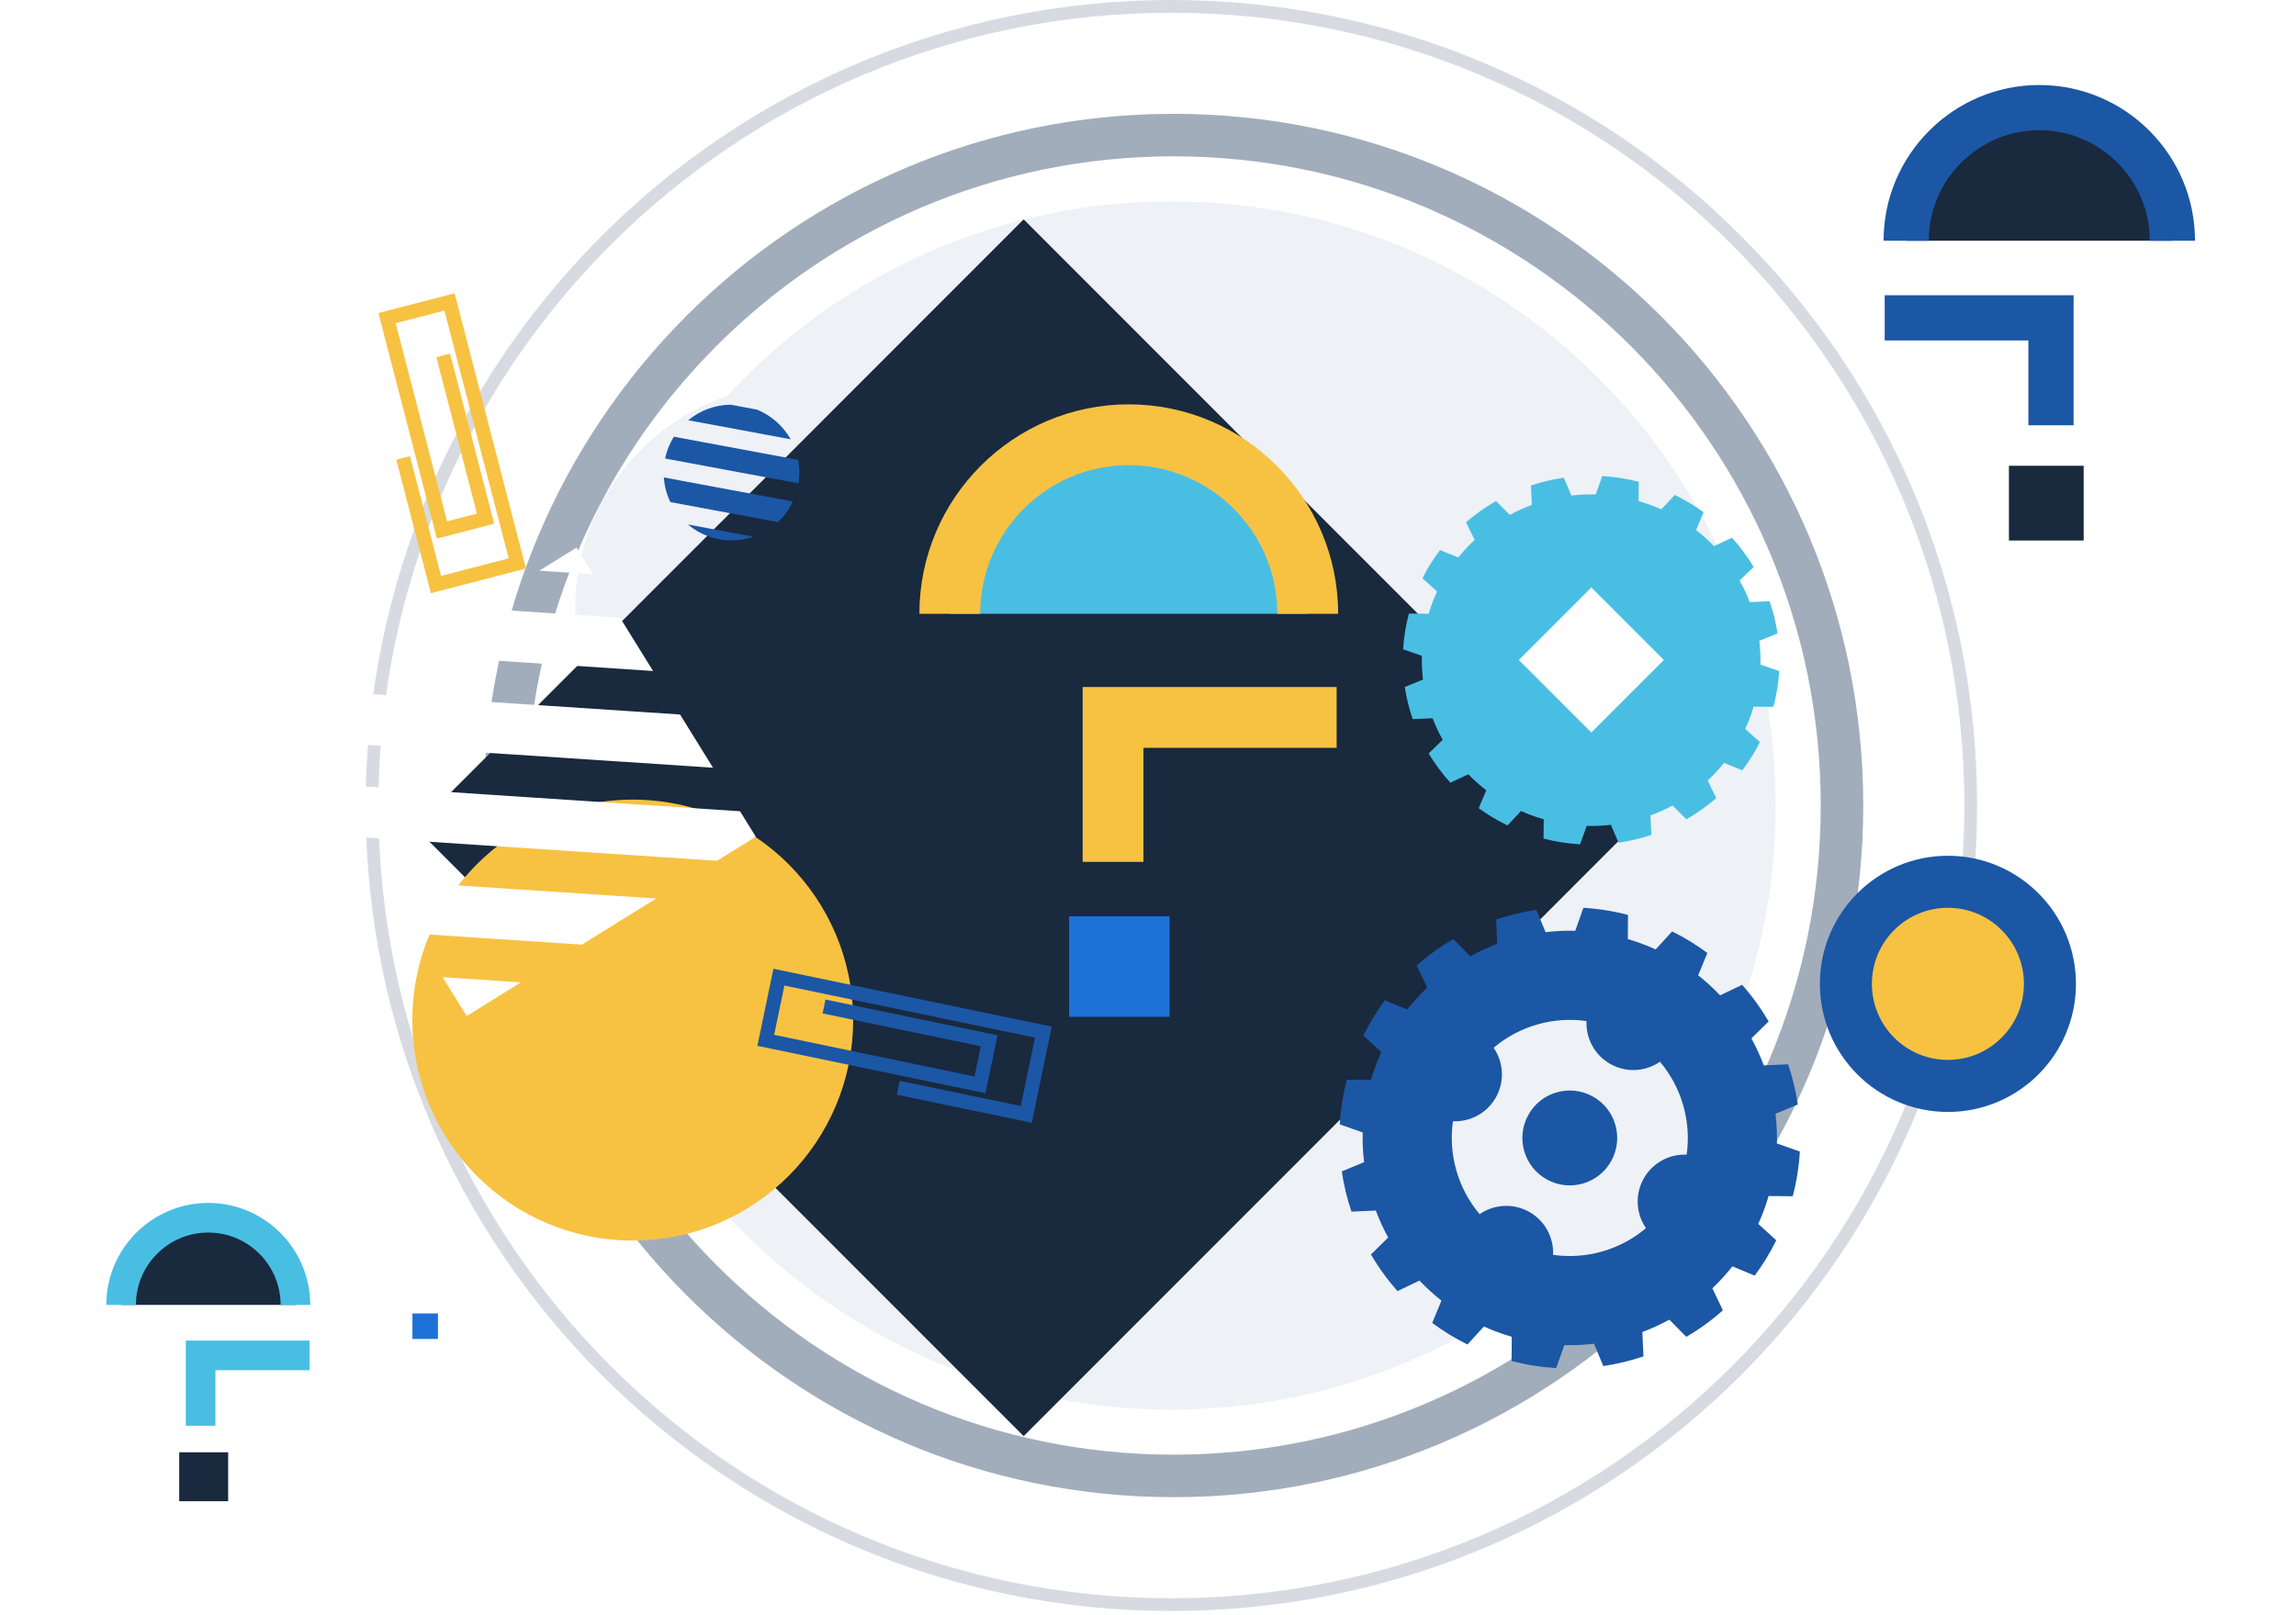 <svg width="540" height="380" viewBox="0 0 540 380" fill="none" xmlns="http://www.w3.org/2000/svg">
<rect width="540" height="380" fill="white"/>
<path d="M275.5 331.625C197.006 331.625 133.375 267.994 133.375 189.5C133.375 111.007 197.006 47.375 275.5 47.375C353.993 47.375 417.625 111.007 417.625 189.5C417.625 267.994 353.993 331.625 275.5 331.625Z" fill="#EEF1F5"/>
<path d="M118.807 189.5C118.807 276.623 189.206 347.223 276.015 347.223C362.823 347.223 433.223 276.623 433.223 189.5C433.223 102.377 362.823 31.777 276.015 31.777C189.206 31.777 118.807 102.377 118.807 189.5Z" stroke="#A2ADBB" stroke-width="10"/>
<path d="M87.5 189.5C87.5 293.33 171.67 377.5 275.5 377.5C379.33 377.5 463.5 293.33 463.5 189.5C463.5 85.671 379.33 1.5 275.5 1.5C171.67 1.5 87.5 85.671 87.5 189.5Z" stroke="#D7DBE1" stroke-width="3"/>
<path d="M187.987 195.834C158.887 195.834 135.296 172.228 135.296 143.109C135.296 113.989 158.887 90.383 187.987 90.383C217.087 90.383 240.677 113.989 240.677 143.109C240.677 172.228 217.087 195.834 187.987 195.834Z" fill="#EEF1F5"/>
<path d="M240.755 337.867L383.789 194.737L240.755 51.607L97.718 194.737L240.755 337.867Z" fill="#19293E"/>
<path d="M148.815 291.853C120.188 291.853 96.981 268.631 96.981 239.986C96.981 211.34 120.188 188.118 148.815 188.118C177.442 188.118 200.649 211.34 200.649 239.986C200.649 268.631 177.442 291.853 148.815 291.853Z" fill="#F7C242"/>
<path d="M458.131 261.594C441.5 261.594 428.018 248.103 428.018 231.461C428.018 214.82 441.5 201.329 458.131 201.329C474.762 201.329 488.244 214.82 488.244 231.461C488.244 248.103 474.762 261.594 458.131 261.594Z" fill="#1B57A5"/>
<path d="M458.131 249.353C448.256 249.353 440.251 241.343 440.251 231.462C440.251 221.58 448.256 213.57 458.131 213.57C468.005 213.57 476.01 221.58 476.01 231.462C476.01 241.343 468.005 249.353 458.131 249.353Z" fill="#F7C242"/>
<path d="M323.866 249.882C324.183 249.076 324.521 248.28 324.874 247.501L320.643 243.629C322.104 240.674 323.805 237.902 325.715 235.331L330.958 237.504C332.413 235.657 333.989 233.936 335.671 232.341L333.197 227.162C335.864 224.792 338.75 222.704 341.804 220.918L345.787 224.969C347.831 223.848 349.953 222.876 352.135 222.06L351.879 216.33C354.946 215.294 358.11 214.526 361.331 214.051L363.506 219.298C365.809 219.024 368.143 218.915 370.489 218.978L372.396 213.57C375.894 213.777 379.407 214.329 382.895 215.246L382.851 220.928C384.247 221.338 385.638 221.808 387.019 222.351C387.825 222.668 388.62 223.006 389.398 223.36L393.268 219.125C396.223 220.587 398.991 222.29 401.563 224.199L399.393 229.447C401.238 230.903 402.958 232.481 404.553 234.164L409.727 231.689C412.095 234.359 414.181 237.246 415.967 240.302L411.92 244.289C413.04 246.334 414.012 248.457 414.827 250.641L420.552 250.385C421.587 253.454 422.356 256.619 422.831 259.843L417.588 262.019C417.862 264.324 417.971 266.659 417.908 269.006L423.313 270.916C423.107 274.416 422.555 277.931 421.639 281.422L415.962 281.377C415.552 282.775 415.082 284.167 414.54 285.548C414.223 286.354 413.885 287.149 413.532 287.928L417.763 291.8C416.302 294.755 414.6 297.528 412.691 300.099L407.448 297.926C405.993 299.773 404.416 301.494 402.735 303.089L405.209 308.268C402.542 310.637 399.656 312.723 396.602 314.511L392.619 310.461C390.575 311.582 388.452 312.554 386.271 313.37L386.526 319.1C383.46 320.136 380.296 320.904 377.075 321.379L374.9 316.132C372.597 316.406 370.263 316.514 367.917 316.452L366.009 321.859C362.512 321.653 358.999 321.101 355.511 320.184L355.555 314.502C354.159 314.091 352.768 313.622 351.386 313.079C350.581 312.762 349.786 312.423 349.008 312.07L345.137 316.305C342.183 314.843 339.414 313.14 336.844 311.23L339.015 305.983C337.17 304.527 335.45 302.949 333.855 301.266L328.68 303.74C326.313 301.071 324.227 298.184 322.44 295.127L326.488 291.141C325.367 289.097 324.396 286.973 323.581 284.789L317.856 285.045C316.82 281.976 316.052 278.811 315.577 275.587L320.82 273.411C320.546 271.105 320.437 268.771 320.5 266.423L315.095 264.514C315.301 261.014 315.853 257.499 316.769 254.008L322.446 254.052C322.851 252.655 323.322 251.265 323.866 249.882Z" fill="#1B57A5"/>
<path d="M351.858 258.103C353.954 254.316 353.587 249.83 351.29 246.492C357.327 241.391 365.308 239.096 373.134 240.213C372.957 244.264 375.025 248.26 378.81 250.356C382.594 252.454 387.078 252.086 390.413 249.787C395.511 255.828 397.804 263.817 396.687 271.646C392.64 271.469 388.646 273.539 386.55 277.326C384.454 281.114 384.821 285.6 387.118 288.938C381.081 294.038 373.1 296.334 365.274 295.216C365.451 291.165 363.382 287.169 359.598 285.073C355.814 282.976 351.332 283.343 347.995 285.642C342.897 279.601 340.604 271.613 341.721 263.784C345.768 263.963 349.76 261.893 351.858 258.103ZM363.799 277.478C369.187 280.463 375.976 278.513 378.958 273.12C381.94 267.725 379.992 260.934 374.602 257.951C369.213 254.967 362.425 256.916 359.443 262.31C356.461 267.701 358.41 274.495 363.799 277.478Z" fill="#EEF1F5"/>
<path d="M337.173 141.053C337.432 140.406 337.706 139.771 337.995 139.147L334.536 136.05C335.729 133.685 337.121 131.468 338.683 129.41L342.969 131.147C344.158 129.669 345.446 128.292 346.821 127.015L344.8 122.875C346.979 120.98 349.338 119.308 351.834 117.879L355.089 121.12C356.761 120.223 358.493 119.446 360.278 118.793L360.07 114.209C362.579 113.38 365.164 112.766 367.797 112.385L369.574 116.583C371.459 116.366 373.363 116.277 375.281 116.326L376.842 112C379.699 112.165 382.573 112.608 385.423 113.341L385.386 117.887C386.527 118.214 387.663 118.591 388.79 119.025C389.449 119.279 390.1 119.548 390.735 119.831L393.896 116.444C396.311 117.613 398.575 118.976 400.677 120.504L398.901 124.703C400.41 125.868 401.816 127.13 403.121 128.477L407.349 126.498C409.284 128.633 410.99 130.945 412.451 133.387L409.143 136.574C410.058 138.212 410.851 139.909 411.518 141.655L416.199 141.452C417.048 143.908 417.672 146.44 418.061 149.02L413.775 150.759C413.998 152.605 414.089 154.471 414.039 156.349L418.456 157.876C418.287 160.675 417.835 163.49 417.087 166.28L412.445 166.244C412.111 167.362 411.726 168.473 411.283 169.579C411.024 170.225 410.749 170.86 410.46 171.485L413.92 174.581C412.727 176.947 411.335 179.163 409.773 181.222L405.487 179.484C404.297 180.962 403.008 182.34 401.635 183.616L403.656 187.756C401.477 189.651 399.116 191.323 396.622 192.752L393.367 189.512C391.695 190.408 389.963 191.185 388.178 191.839L388.386 196.422C385.877 197.254 383.292 197.865 380.659 198.246L378.882 194.048C376.997 194.266 375.092 194.355 373.174 194.306L371.614 198.631C368.757 198.466 365.883 198.023 363.033 197.29L363.07 192.745C361.929 192.418 360.793 192.04 359.666 191.606C359.007 191.352 358.356 191.084 357.721 190.8L354.559 194.188C352.145 193.019 349.881 191.655 347.779 190.127L349.554 185.928C348.046 184.763 346.64 183.501 345.335 182.155L341.107 184.133C339.172 181.998 337.465 179.686 336.005 177.244L339.313 174.057C338.398 172.42 337.604 170.722 336.937 168.976L332.257 169.179C331.408 166.723 330.784 164.191 330.394 161.612L334.68 159.873C334.458 158.027 334.367 156.161 334.417 154.282L330 152.755C330.168 149.956 330.621 147.141 331.369 144.351L336.011 144.387C336.344 143.269 336.73 142.158 337.173 141.053Z" fill="#49BEE3"/>
<path d="M357.212 155.262L374.266 138.201L391.316 155.267L374.262 172.328L357.212 155.262Z" fill="white"/>
<path d="M104.101 229.89L122.526 231.107L109.762 239.025L104.101 229.89Z" fill="white"/>
<path d="M89.996 207.132L154.333 211.38L136.84 222.232L97.755 219.649L89.996 207.132Z" fill="white"/>
<path d="M75.892 184.369L174.046 190.855L177.761 196.85L168.644 202.504L83.651 196.889L75.892 184.369Z" fill="white"/>
<path d="M67.605 170.995L80.724 162.861L159.943 168.094L167.697 180.612L69.547 174.126L67.605 170.995Z" fill="white"/>
<path d="M112.529 143.135L145.838 145.334L153.594 157.853L95.036 153.985L112.529 143.135Z" fill="white"/>
<path d="M135.605 128.822L139.492 135.093L126.841 134.258L135.605 128.822Z" fill="white"/>
<path d="M158.489 102.742L187.723 108.186C187.906 109.153 188.003 110.148 188.003 111.168C188.003 112.033 187.933 112.883 187.799 113.712L156.426 107.867C156.815 106.022 157.522 104.295 158.489 102.742Z" fill="#1B57A5"/>
<path d="M171.826 95.207L178.011 96.359C181.389 97.723 184.191 100.205 185.96 103.35L161.874 98.864C164.583 96.618 168.046 95.258 171.826 95.207Z" fill="#1B57A5"/>
<path d="M161.781 123.392L177.228 126.269C175.601 126.828 173.859 127.134 172.045 127.134C168.135 127.136 164.556 125.726 161.781 123.392Z" fill="#1B57A5"/>
<path d="M156.129 112.322L186.483 117.976C185.615 119.813 184.409 121.457 182.943 122.829L157.669 118.122C156.812 116.345 156.276 114.388 156.129 112.322Z" fill="#1B57A5"/>
<path d="M275.077 215.573H251.444V239.216H275.077V215.573Z" fill="#1D72D8"/>
<path d="M103 309H97V315H103V309Z" fill="#1D72D8"/>
<path d="M223.378 144.396C223.378 121.136 242.224 102.281 265.475 102.281C288.725 102.281 307.571 121.136 307.571 144.396" fill="#49BEE3"/>
<path d="M314.722 144.396H300.421C300.421 125.119 284.743 109.436 265.477 109.436C246.21 109.436 230.532 125.117 230.532 144.396H216.231C216.231 117.228 238.32 95.127 265.477 95.127C292.633 95.127 314.722 117.23 314.722 144.396Z" fill="#F7C242"/>
<path d="M268.932 202.766H254.631V161.626L314.366 161.626V175.932L268.932 175.932V202.766Z" fill="#F7C242"/>
<path d="M472.485 109.577H490.061V127.16H472.485V109.577Z" fill="#19293E"/>
<path d="M510.933 56.642C510.933 39.343 496.918 25.321 479.626 25.321C462.334 25.321 448.318 39.343 448.318 56.642" fill="#19293E"/>
<path d="M443 56.642H453.636C453.636 42.305 465.296 30.641 479.625 30.641C493.953 30.641 505.614 42.304 505.614 56.642H516.249C516.249 36.437 499.821 20 479.625 20C459.428 20 443 36.438 443 56.642Z" fill="#1B57A5"/>
<path d="M477.055 100.052H487.691V69.456L443.265 69.456V80.096L477.055 80.096V100.052Z" fill="#1B57A5"/>
<path d="M53.66 341.661H42.15V353.175H53.66V341.661Z" fill="#19293E"/>
<path d="M28.481 306.996C28.481 295.667 37.66 286.484 48.983 286.484C60.307 286.484 69.486 295.667 69.486 306.996" fill="#19293E"/>
<path d="M72.968 306.996H66.003C66.003 297.607 58.367 289.969 48.984 289.969C39.601 289.969 31.965 297.606 31.965 306.996H25C25 293.764 35.758 283 48.984 283C62.21 283 72.968 293.765 72.968 306.996Z" fill="#49BEE3"/>
<path d="M50.667 335.423H43.702V315.387L72.795 315.387V322.354L50.667 322.355V335.423Z" fill="#49BEE3"/>
<path d="M242.667 264.143L247.365 241.521L181.899 227.915L178.134 246.043L231.776 257.19L234.609 243.559L194.147 235.15L193.47 238.415L230.668 246.144L229.191 253.249L182.076 243.457L184.48 231.858L243.423 244.108L240.081 260.2L211.597 254.282L210.922 257.544L242.667 264.143Z" fill="#1B57A5"/>
<path d="M101.347 139.554L123.699 133.752L106.911 69L89 73.648L102.757 126.705L116.227 123.208L105.85 83.191L102.626 84.029L112.166 120.82L105.143 122.643L93.06 76.038L104.523 73.064L119.638 131.363L103.736 135.49L96.43 107.317L93.205 108.155L101.347 139.554Z" fill="#F7C242"/>
</svg>
